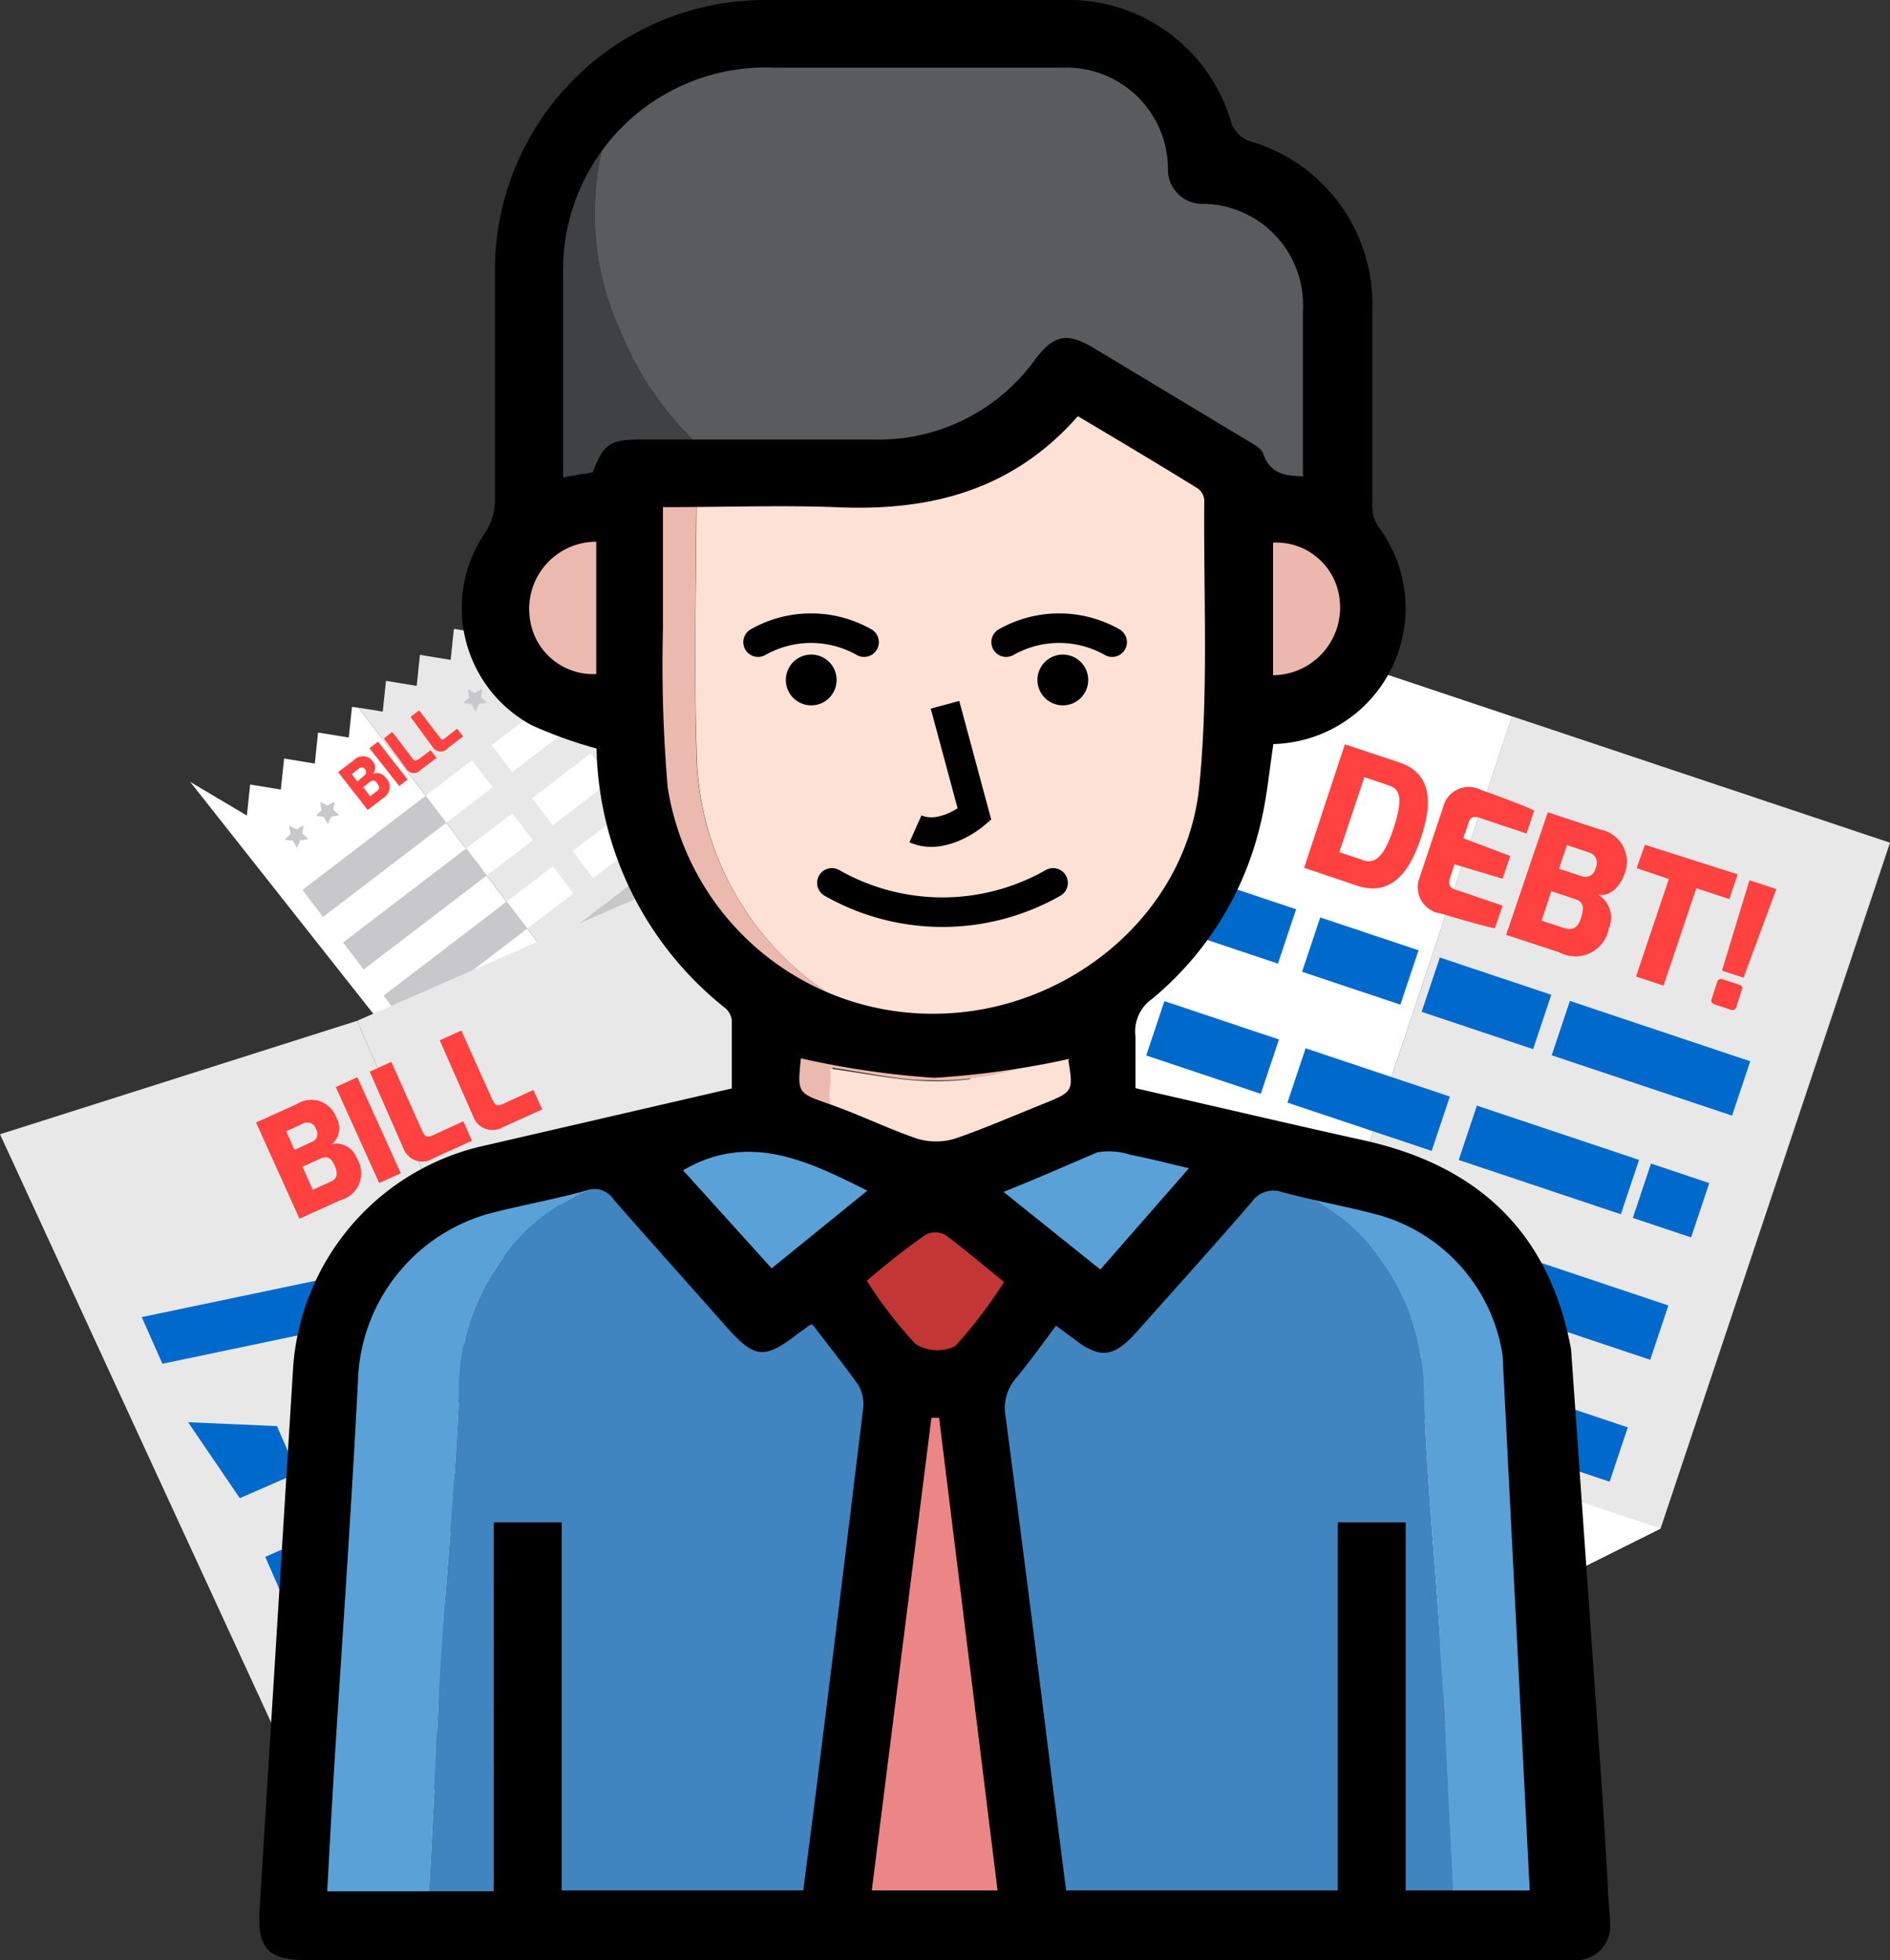 <svg xmlns="http://www.w3.org/2000/svg" viewBox="0 0 64 66.36"><rect x="0" y="0" width="64" height="66.36" fill="#333333" stroke="none"/><defs><style>.cls-1{fill:#fff;}.cls-2{fill:#e8e8e8;}.cls-3{fill:#0069cc;}.cls-4{fill:#ff4140;}.cls-5{fill:#c8c8ca;}.cls-6{fill:#fde1d5;}.cls-7{fill:#5a5b5d;}.cls-8{fill:#4084c0;}.cls-9{fill:#59a1d7;}.cls-10{fill:#ecb9ae;}.cls-11{fill:#ec8585;}.cls-12{fill:#404143;}.cls-13{fill:#ecb8ae;}.cls-14{fill:#e7b644;}.cls-15{fill:#c33636;}.cls-16{fill:#b5b4b4;}.cls-17,.cls-18{fill:none;stroke:#000;stroke-miterlimit:10;}.cls-17{stroke-linecap:round;}</style></defs><g id="Layer_2" data-name="Layer 2"><g id="Layer_1-2" data-name="Layer 1"><rect class="cls-1" x="23.68" y="30.57" width="32.07" height="13.5" transform="translate(-8.28 63.14) rotate(-71.5)"/><polygon class="cls-2" points="64 28.53 56.23 51.75 46.63 56.54 41.03 54.67 51.2 24.25 64 28.53"/><polygon class="cls-1" points="49.04 49.34 56.23 51.75 46.63 56.54 49.04 49.34"/><rect class="cls-3" x="39.54" y="27.43" width="1.94" height="6.48" transform="translate(-1.43 59.36) rotate(-71.5)"/><rect class="cls-3" x="49.36" y="31.97" width="1.94" height="3.98" transform="translate(2.16 70.92) rotate(-71.5)"/><rect class="cls-3" x="45.09" y="30.78" width="1.94" height="3.51" transform="translate(0.6 65.9) rotate(-71.51)"/><rect class="cls-3" x="54.93" y="32.61" width="1.94" height="6.44" transform="translate(4.19 77.47) rotate(-71.5)"/><rect class="cls-3" x="36.22" y="32.96" width="1.94" height="2.39" transform="translate(-7.01 58.59) rotate(-71.5)"/><rect class="cls-3" x="40.09" y="33.41" width="1.94" height="4.09" transform="translate(-5.59 63.15) rotate(-71.5)"/><rect class="cls-3" x="45.37" y="34.65" width="1.94" height="5.15" transform="translate(-3.66 69.36) rotate(-71.5)"/><rect class="cls-3" x="55.61" y="39.61" width="1.94" height="2.08" transform="translate(0.09 81.41) rotate(-71.51)"/><rect class="cls-3" x="51.48" y="36.37" width="1.94" height="5.79" transform="translate(-1.43 76.55) rotate(-71.5)"/><rect class="cls-3" x="34.78" y="37.13" width="1.94" height="2.28" transform="translate(-11.89 60.04) rotate(-71.51)"/><rect class="cls-3" x="39.62" y="36.89" width="1.94" height="6" transform="translate(-10.12 65.73) rotate(-71.5)"/><rect class="cls-3" x="46.25" y="39" width="1.94" height="6.21" transform="translate(-7.7 73.53) rotate(-71.5)"/><rect class="cls-3" x="52.34" y="41.12" width="1.94" height="6.06" transform="translate(-5.47 80.7) rotate(-71.5)"/><rect class="cls-3" x="34.06" y="40.79" width="1.94" height="3.67" transform="translate(-16.51 62.32) rotate(-71.5)"/><rect class="cls-3" x="40.48" y="40.58" width="1.94" height="8.39" transform="translate(-14.16 69.88) rotate(-71.5)"/><rect class="cls-3" x="49.4" y="43.08" width="1.94" height="9.36" transform="translate(-10.9 80.37) rotate(-71.5)"/><rect class="cls-3" x="33.61" y="44.25" width="1.94" height="5.64" transform="translate(-21.03 64.93) rotate(-71.5)"/><path class="cls-4" d="M45.54,25.2l1.84.61c1.17.39,1.1,1.48.73,2.57C47.67,29.71,47,30.3,46,30l-1.84-.62Zm.64,3.93c.43.14.73-.24,1-1.06.36-1.08.21-1.36-.15-1.48l-.83-.28-.85,2.54Z"/><path class="cls-4" d="M48.87,27.32a.89.89,0,0,1,1.27-.58s1.34.47,1.81.7l-.26.78-1.58-.53c-.3-.1-.35.06-.4.22l-.16.47,1.59.6-.26.77-1.63-.49-.15.47c-.1.3.08.36.25.41l1.53.52-.26.77c-.46-.09-1.82-.5-1.82-.5a.9.9,0,0,1-.73-1.22Z"/><path class="cls-4" d="M52.41,27.5l1.76.58A1.11,1.11,0,0,1,55,29.61c-.13.37-.46.76-.88.68a.91.91,0,0,1,.36,1.13,1.15,1.15,0,0,1-1.68.82L51,31.65ZM53,31.43c.23.07.43,0,.54-.36s.08-.54-.2-.63l-.81-.27-.33,1Zm.55-1.77a.35.35,0,0,0,.48-.27.37.37,0,0,0-.22-.53l-.75-.25-.27.8Z"/><path class="cls-4" d="M55.7,28.6l3.14,1-.28.84-1.12-.37-1.11,3.3-.93-.31,1.11-3.3-1.09-.37Z"/><path class="cls-4" d="M58.15,33.24a.13.13,0,0,1,.18-.09l.57.19a.12.12,0,0,1,.08.18l-.19.58a.13.13,0,0,1-.17.09L58.05,34a.13.13,0,0,1-.09-.18Zm2-3.14-1.11,3-.73-.24.93-3.06Z"/><polygon class="cls-1" points="11.92 23.93 11.81 24.97 10.77 24.8 10.66 25.85 9.62 25.68 9.51 26.73 8.47 26.56 8.36 27.61 6.44 26.47 15.65 38.13 16.51 38.28 16.62 37.23 17.66 37.4 17.77 36.35 18.81 36.52 18.92 35.47 19.96 35.64 20.07 34.6 20.29 34.63 12.14 23.96 11.92 23.93"/><polygon class="cls-2" points="16.52 20.41 16.41 21.46 15.37 21.29 15.26 22.34 14.22 22.17 14.11 23.22 13.07 23.05 12.96 24.09 12.14 23.96 20.29 34.63 21.11 34.77 21.22 33.72 22.26 33.89 22.37 32.84 23.41 33.01 23.52 31.96 24.56 32.13 24.67 31.09 25.43 31.21 17.28 20.54 16.52 20.41"/><rect class="cls-1" x="16.74" y="24.35" width="2.5" height="1.15" transform="translate(-11.44 16.04) rotate(-37.38)"/><rect class="cls-1" x="18.11" y="26.15" width="2.5" height="1.15" transform="translate(-12.25 17.24) rotate(-37.38)"/><rect class="cls-5" x="10.05" y="28.41" width="5.25" height="1.15" transform="translate(-14.99 13.65) rotate(-37.37)"/><rect class="cls-1" x="14.56" y="26.22" width="1.97" height="1.15" transform="translate(-13.07 14.94) rotate(-37.38)"/><rect class="cls-1" x="15.93" y="28.01" width="1.97" height="1.15" transform="translate(-13.88 16.14) rotate(-37.38)"/><rect class="cls-5" x="11.43" y="30.2" width="5.25" height="1.15" transform="translate(-15.8 14.85) rotate(-37.38)"/><rect class="cls-1" x="17.3" y="29.81" width="1.97" height="1.15" transform="translate(-14.69 17.34) rotate(-37.38)"/><rect class="cls-5" x="12.8" y="32" width="5.25" height="1.15" transform="translate(-16.61 16.05) rotate(-37.38)"/><rect class="cls-1" x="19.48" y="27.94" width="2.5" height="1.15" transform="translate(-13.05 18.44) rotate(-37.38)"/><rect class="cls-5" x="18.63" y="30.31" width="5.11" height="1.89" transform="translate(-14.62 19.28) rotate(-37.38)"/><polygon class="cls-5" points="9.79 27.95 10.04 28.08 10.28 27.94 10.24 28.22 10.44 28.41 10.17 28.45 10.05 28.71 9.92 28.46 9.64 28.43 9.84 28.23 9.79 27.95"/><polygon class="cls-5" points="10.84 27.15 11.09 27.27 11.33 27.14 11.29 27.41 11.49 27.6 11.22 27.65 11.1 27.9 10.97 27.66 10.7 27.62 10.89 27.42 10.84 27.15"/><polygon class="cls-5" points="15.84 23.33 16.08 23.46 16.33 23.32 16.29 23.6 16.49 23.79 16.22 23.83 16.1 24.09 15.97 23.84 15.69 23.8 15.89 23.61 15.84 23.33"/><polygon class="cls-5" points="16.89 22.53 17.14 22.65 17.38 22.52 17.34 22.79 17.54 22.98 17.27 23.03 17.15 23.28 17.02 23.04 16.75 23 16.94 22.8 16.89 22.53"/><path class="cls-4" d="M11.45,26.14l.54-.41a.41.41,0,0,1,.64.06.32.32,0,0,1,0,.41.35.35,0,0,1,.42.12A.43.43,0,0,1,13,27l-.55.42Zm.9.1a.14.14,0,0,0,0-.21.14.14,0,0,0-.21,0l-.23.18.19.25Zm.43.53c.07-.05.08-.13,0-.24s-.15-.13-.24-.07l-.24.19.23.31Z"/><path class="cls-4" d="M12.51,25.33l.29-.22,1,1.28-.28.22Z"/><path class="cls-4" d="M13,25l.28-.22.71.93c.08.09.13,0,.18,0l.41-.31.2.26-.53.4a.3.3,0,0,1-.47,0Z"/><path class="cls-4" d="M13.9,24.27l.29-.22.71.93c.07.1.13.05.18,0l.4-.31.2.26-.52.4a.31.31,0,0,1-.48,0Z"/><polygon class="cls-2" points="12.09 34.56 23.57 60.77 12.54 65.6 0 38.4 12.09 34.56"/><polygon class="cls-2" points="23.12 29.73 31.88 49.74 28.39 58.66 23.57 60.77 12.09 34.56 23.12 29.73"/><polygon class="cls-1" points="25.68 52.45 31.88 49.74 28.39 58.66 25.68 52.45"/><polygon class="cls-3" points="11.16 43.26 4.8 44.59 5.5 46.17 11.85 44.84 11.16 43.26"/><rect class="cls-3" x="15.55" y="40.64" width="3.55" height="1.73" transform="translate(-15.19 10.43) rotate(-23.65)"/><rect class="cls-3" x="12.08" y="42.25" width="3.13" height="1.73" transform="translate(-16.15 9.09) rotate(-23.65)"/><rect class="cls-3" x="19.25" y="38.54" width="5.74" height="1.73" transform="translate(-13.95 12.18) rotate(-23.65)"/><polygon class="cls-3" points="9.38 48.28 6.37 48.15 8.12 50.72 10.07 49.87 9.38 48.28"/><rect class="cls-3" x="10.27" y="47.18" width="3.65" height="1.73" transform="translate(-18.26 8.88) rotate(-23.65)"/><rect class="cls-3" x="14.34" y="45.18" width="4.6" height="1.73" transform="translate(-17.07 10.54) rotate(-23.65)"/><rect class="cls-3" x="24.53" y="41.32" width="1.86" height="1.73" transform="translate(-14.78 13.76) rotate(-23.65)"/><rect class="cls-3" x="19.32" y="42.88" width="5.16" height="1.73" transform="translate(-15.71 12.46) rotate(-23.65)"/><rect class="cls-3" x="9.24" y="52.22" width="2.04" height="1.73" transform="translate(-20.43 8.58) rotate(-23.65)"/><rect class="cls-3" x="11.75" y="50.4" width="5.35" height="1.73" transform="translate(-19.35 10.09) rotate(-23.65)"/><rect class="cls-3" x="17.37" y="47.89" width="5.54" height="1.73" transform="translate(-17.87 12.18) rotate(-23.65)"/><rect class="cls-3" x="22.69" y="45.6" width="5.41" height="1.73" transform="translate(-16.5 14.09) rotate(-23.65)"/><rect class="cls-3" x="10.75" y="55.54" width="3.27" height="1.73" transform="translate(-21.58 9.71) rotate(-23.65)"/><rect class="cls-3" x="14.18" y="53.11" width="7.49" height="1.73" transform="translate(-20.15 11.72) rotate(-23.65)"/><rect class="cls-3" x="21.43" y="49.75" width="8.35" height="1.73" transform="translate(-18.15 14.52) rotate(-23.65)"/><rect class="cls-3" x="12.24" y="58.74" width="5.03" height="1.73" transform="translate(-22.67 10.93) rotate(-23.65)"/><path class="cls-4" d="M8.67,38l1.38-.62a.9.9,0,0,1,1.34.46.7.7,0,0,1-.15.89.74.74,0,0,1,.84.48.94.94,0,0,1-.55,1.42l-1.39.63Zm1.89.66a.29.29,0,0,0,.14-.43.3.3,0,0,0-.42-.2l-.59.27.28.63ZM11.21,40c.18-.08.25-.24.13-.52s-.25-.36-.48-.26l-.62.28.35.78Z"/><path class="cls-4" d="M11.37,36.8l.73-.33,1.47,3.25-.73.33Z"/><path class="cls-4" d="M12.52,36.28l.73-.33,1.06,2.37c.1.23.25.16.38.1l1-.46.29.66-1.32.6a.68.68,0,0,1-1-.34Z"/><path class="cls-4" d="M14.89,35.22l.73-.33,1.06,2.36c.11.24.25.17.38.11l1-.46.3.66-1.33.6a.69.69,0,0,1-1-.35Z"/><path class="cls-6" d="M41.88,24a11.25,11.25,0,0,1-.74,5.1,10.18,10.18,0,0,1-3.84,4.64c-.18.1-.36.22-.55.32a8.36,8.36,0,0,1-4.17,1.25,8.07,8.07,0,0,1-4.06-1.39,9.94,9.94,0,0,1-4.93-8.48c-.1-3.14,0-6.29,0-9.43l.85,0c1.83,0,3.66,0,5.49,0a7.46,7.46,0,0,0,4.66-1.72c.6-.5,1.19-1,1.82-1.57,1.38.83,2.9,1.8,4.49,2.67a1.53,1.53,0,0,1,1,1.77Z"/><path class="cls-7" d="M41.89,17.14a1.53,1.53,0,0,0-1-1.77c-1.59-.87-3.11-1.84-4.49-2.67-.63.55-1.22,1.07-1.82,1.57A7.46,7.46,0,0,1,29.92,16c-1.83,0-3.66,0-5.49,0a4.83,4.83,0,0,0-.54-.72A10.81,10.81,0,0,1,21,11.18a9.56,9.56,0,0,1,0-7.92c.06-.12,0-.28,0-.43a6.77,6.77,0,0,1,4.49-1.69c3.45,0,6.91.08,10.36,0a4.75,4.75,0,0,1,5,4.58A4.59,4.59,0,0,1,44.06,7.1a4.39,4.39,0,0,1,1.26,3.09c0,2.6,0,5.2,0,7.79A4.72,4.72,0,0,0,41.89,17.14Z"/><path class="cls-8" d="M28.16,65.23H19V51.57H16.72V65.23H14.41c.05-.54.11-1.08.14-1.63.11-2,.2-4,.3-6,0-.8.09-1.6.15-2.41.18-2.67.44-5.33.54-8A7.58,7.58,0,0,1,17,42.63a6.41,6.41,0,0,1,4.57-2.73c.26.24.53.47.77.74q1.56,1.74,3.1,3.51c.3.35.55.41.94.07a11.12,11.12,0,0,1,1.34-.89c.91,1.2,1.82,2.39,2.72,3.59q-.36,3-.73,5.94c-.26,2.07-.55,4.14-.81,6.21S28.41,63.18,28.16,65.23Z"/><path class="cls-8" d="M44.18,65.23H35c-.34-2.81-.67-5.61-1-8.42-.41-3.3-.84-6.59-1.26-9.89l2.72-3.59c.47.31,1,.58,1.4.93a.51.51,0,0,0,.84-.06c.48-.55,1-1.08,1.47-1.64,1.06-1.21,2.1-2.43,3.15-3.64,1.66.38,3.34.67,5,1.16a7.09,7.09,0,0,1,4.93,7l-3.42-.13V44.65H41.92v16h2.24Z"/><path class="cls-9" d="M21.57,39.9A6.41,6.41,0,0,0,17,42.63a7.58,7.58,0,0,0-1.46,4.58c-.1,2.68-.36,5.34-.54,8-.06.81-.11,1.61-.15,2.41-.1,2-.19,4-.3,6,0,.55-.09,1.09-.14,1.63H9.85c.05-1.16.09-2.24.15-3.32s.2-2,.25-3c.17-2.75.29-5.5.46-8.25a49.25,49.25,0,0,1,.43-5,6.86,6.86,0,0,1,5.36-5.74c1.44-.39,2.91-.67,4.37-1Z"/><path class="cls-10" d="M23.58,16c0,3.14-.09,6.29,0,9.43a9.94,9.94,0,0,0,4.93,8.48,8.07,8.07,0,0,0,4.06,1.39,8.36,8.36,0,0,0,4.17-1.25c.19-.1.37-.22.55-.32,0,.42,0,.84,0,1.26a2.08,2.08,0,0,0-.46.16,9.65,9.65,0,0,1-5.37,1.42c-1.08,0-2.15-.27-3.27-.42a3,3,0,0,1,0,.57c-.17.82.25,1.17,1,1.43,1.18.43,2.32,1,3.48,1.44l-.86.43s0,.06,0,.09a.17.17,0,0,1-.12,0,2.71,2.71,0,0,0-.37-.21l-5.37-2.16c0-1.14,0-2.29,0-3.43a1.26,1.26,0,0,0-.37-.84,10.36,10.36,0,0,1-4.19-8.8c0-.19,0-.37,0-.66h-.86A3.36,3.36,0,0,1,17,22a3.19,3.19,0,0,1,.72-3.86,1.13,1.13,0,0,0,.12-.18,4.68,4.68,0,0,1,3.37-.83L21.32,16Z"/><path class="cls-11" d="M32.72,46.92c.42,3.3.85,6.59,1.26,9.89.35,2.81.68,5.61,1,8.42H28.16c.25-2.05.48-4.11.74-6.16s.55-4.14.81-6.21.49-4,.73-5.94Z"/><path class="cls-12" d="M23.58,16H21.32l-.08,1.12a4.68,4.68,0,0,0-3.37.83c0-3.12-.09-6.25,0-9.36A7.37,7.37,0,0,1,21,2.83c0,.15.07.31,0,.43a9.56,9.56,0,0,0,0,7.92,10.81,10.81,0,0,0,2.88,4.09,4.83,4.83,0,0,1,.54.72Z"/><path class="cls-9" d="M48.77,58.37A10.29,10.29,0,0,1,53,59.2c.09,1.77.18,3.54.29,5.31,0,.52-.08.76-.69.74-2.06,0-4.13,0-6.19,0,0-1.52,0-3,0-4.55h2.3Z"/><path class="cls-9" d="M25.85,37.75l5.37,2.16a2.71,2.71,0,0,1,.37.21l-3.78,3c-.06.05-.06.17-.09.25a11.12,11.12,0,0,0-1.34.89c-.39.34-.64.28-.94-.07q-1.55-1.77-3.1-3.51c-.24-.27-.51-.5-.77-.74l-.7-1Z"/><path class="cls-9" d="M31.73,40.05l.86-.43,4.72-1.87,5,1.17c-1,1.21-2.09,2.43-3.15,3.64-.48.56-1,1.09-1.47,1.64a.51.51,0,0,1-.84.06c-.43-.35-.93-.62-1.4-.93a3.17,3.17,0,0,0-.47-.56c-1-.86-2.07-1.7-3.11-2.55Z"/><path class="cls-13" d="M41.89,17.14a4.72,4.72,0,0,1,3.4.84A3.45,3.45,0,0,1,43,24c-.35,0-.71,0-1.07,0Z"/><path class="cls-6" d="M37.31,37.75l-4.72,1.87c-1.16-.49-2.3-1-3.48-1.44-.72-.26-1.14-.61-1-1.43a3,3,0,0,0,0-.57c1.12.15,2.19.38,3.27.42a9.65,9.65,0,0,0,5.37-1.42,2.08,2.08,0,0,1,.46-.16Z"/><path class="cls-14" d="M56.33,28.25l-.21.21Z"/><path class="cls-15" d="M31.86,40.22c1,.85,2.08,1.69,3.11,2.55a3.17,3.17,0,0,1,.47.56c-.9,1.2-1.81,2.39-2.72,3.59H30.44c-.9-1.2-1.81-2.39-2.72-3.59,0-.08,0-.2.09-.25l3.78-3a.17.17,0,0,0,.12,0Z"/><path class="cls-16" d="M31.86,40.22l-.15-.08s0-.06,0-.09Z"/><path class="cls-8" d="M44.76,65.51c.8,0,1.52-1.27,2.27-1.27v1h2.3c0-.54-.11-1.08-.14-1.63-.11-2-.19-4-.3-6,0-.8-.09-1.6-.14-2.41-.19-2.67-.44-5.33-.54-8a7.66,7.66,0,0,0-1.47-4.58,6.41,6.41,0,0,0-4.57-2.73c-.26.24-.53.47-.77.74q-1.56,1.74-3.1,3.51c-.3.35-.55.41-.94.07A10.39,10.39,0,0,0,36,43.33L33.3,46.92q.36,3,.73,5.94c.26,2.07.55,4.14.81,6.21s.49,4.11.74,6.16h9.18"/><path class="cls-9" d="M42.17,39.9a6.41,6.41,0,0,1,4.57,2.73,7.66,7.66,0,0,1,1.47,4.58c.1,2.68.35,5.34.54,8,0,.81.1,1.61.14,2.41.11,2,.19,4,.3,6,0,.55.09,1.09.14,1.63h4.56c0-1.16-.08-2.24-.15-3.32s-.19-2-.25-3c-.16-2.75-.29-5.5-.46-8.25a44.14,44.14,0,0,0-.43-5,6.86,6.86,0,0,0-5.36-5.74c-1.44-.39-2.91-.67-4.36-1Z"/><path d="M54.26,60.77c.07,1.1.13,2.14.19,3.17,0,.38.07.76.07,1.14a1.15,1.15,0,0,1-1.21,1.28c-.14,0-.29,0-.43,0H10.42c-1.34,0-1.71-.38-1.63-1.71q.57-9.21,1.14-18.41a8.29,8.29,0,0,1,6.54-7.47l8.31-1.92c0-.79,0-1.55,0-2.31a.64.64,0,0,0-.22-.41,11.5,11.5,0,0,1-4.36-8.79A14.63,14.63,0,0,1,18,24.55,4.51,4.51,0,0,1,16.45,18a2,2,0,0,0,.31-1c0-2.57,0-5.15,0-7.72A9.15,9.15,0,0,1,26,0h10a5.74,5.74,0,0,1,5.71,4.21,1.06,1.06,0,0,0,.58.56,5.74,5.74,0,0,1,4.18,5.67c0,2.19,0,4.38,0,6.58a1.29,1.29,0,0,0,.19.79,4.6,4.6,0,0,1-3.54,7.38c-.14.91-.22,1.83-.44,2.72a10.91,10.91,0,0,1-3.67,5.91,1.34,1.34,0,0,0-.56,1.27c0,.56,0,1.14,0,1.75,2.62.6,5.18,1.2,7.75,1.77,3.86.86,6.27,3.12,7,7.07m-25.75-.84-.39.28c-1.19.92-1.49.89-2.49-.23-1.26-1.43-2.54-2.85-3.79-4.28a.77.77,0,0,0-.91-.31c-1,.28-2.09.48-3.13.74a6.07,6.07,0,0,0-4.62,5.74c-.22,4.28-.52,8.55-.79,12.83-.09,1.47-.17,2.93-.25,4.42h5.64V51.54h2.3V64H27.2c.13-1,.26-2,.38-2.93q.84-6.7,1.65-13.4a1.28,1.28,0,0,0-.17-.79C28.6,46.24,28.08,45.58,27.52,44.85Zm-5-27.68c0,1.42,0,2.75,0,4.08a48.92,48.92,0,0,0,.16,5.42,9.07,9.07,0,0,0,9,7.66c4.48,0,8.56-3.31,9-7.7.32-3.21.14-6.46.17-9.7a.54.54,0,0,0-.23-.39c-1.33-.82-2.67-1.62-4.05-2.44-2.21,2.51-5,3.23-8.21,3.08C26.4,17.1,24.5,17.17,22.5,17.17Zm21.67-1a.35.35,0,0,0,0-.13c0-1.83,0-3.67,0-5.5a3.43,3.43,0,0,0-3.34-3.63,1.16,1.16,0,0,1-1.23-1.2A3.44,3.44,0,0,0,36,2.29H26.2a6.86,6.86,0,0,0-7.13,7.1q0,3.07,0,6.15c0,.2,0,.4,0,.62l1-.17c.39-1,.6-1.11,1.66-1.11h7.85a6.53,6.53,0,0,0,5.48-2.72c.62-.82,1.07-.91,1.94-.4l5.2,3.13c.22.13.53.29.58.49C43.05,16.11,43.61,16.1,44.17,16.13Zm6.76,29.71a5.85,5.85,0,0,0-4.36-4.78c-1-.26-2.1-.46-3.13-.74a.88.88,0,0,0-1,.34c-1.28,1.48-2.59,2.93-3.89,4.39-.79.89-1.26.94-2.17.22l-.57-.42c-.48.64-.89,1.22-1.35,1.77a1.55,1.55,0,0,0-.36,1.3Q34.85,54,35.59,60l.51,4H51.8m-20-16h-.26L29.52,64h4.26Zm4.4-12.15a29.78,29.78,0,0,1-4.56.64,29.33,29.33,0,0,1-4.52-.66C27,37,27,37,28.06,37.37s2,.84,3,1.18a2.2,2.2,0,0,0,1.27,0c1-.34,2-.78,3-1.18S36.35,36.94,36.18,35.92Zm-2.27,4.46,3.33,2.67,3-3.43c-.72-.17-1.34-.33-2-.46a2.33,2.33,0,0,0-1.1-.08C36.13,39.45,35.07,39.92,33.91,40.38Zm-4.56,0c-2-1-4-2-6.24-.69l3,3.32Zm-.05,3A14.72,14.72,0,0,0,31,45.5a1.39,1.39,0,0,0,1.35.07A16.14,16.14,0,0,0,34,43.4c-.72-.58-1.35-1.12-2-1.6a.71.71,0,0,0-.65,0C30.66,42.27,30,42.81,29.3,43.4ZM20.19,18.34a2.27,2.27,0,0,0-2.26,2.48,2.16,2.16,0,0,0,2.26,2Zm22.92,4.52a2.29,2.29,0,0,0,2.26-2.49,2.16,2.16,0,0,0-2.26-2Z"/><path class="cls-17" d="M25.67,21.74a3.64,3.64,0,0,1,3.59,0"/><path class="cls-17" d="M34.07,21.74a3.64,3.64,0,0,1,3.59,0"/><path class="cls-17" d="M35.66,29.89a7.57,7.57,0,0,1-7.49,0"/><circle cx="27.47" cy="23.02" r="0.86"/><circle cx="35.99" cy="23.02" r="0.86"/><path class="cls-18" d="M32,23.86l1,3.71s-1.06.91-2,.49"/><rect x="45.3" y="51.54" width="2.3" height="12.49"/></g></g></svg>